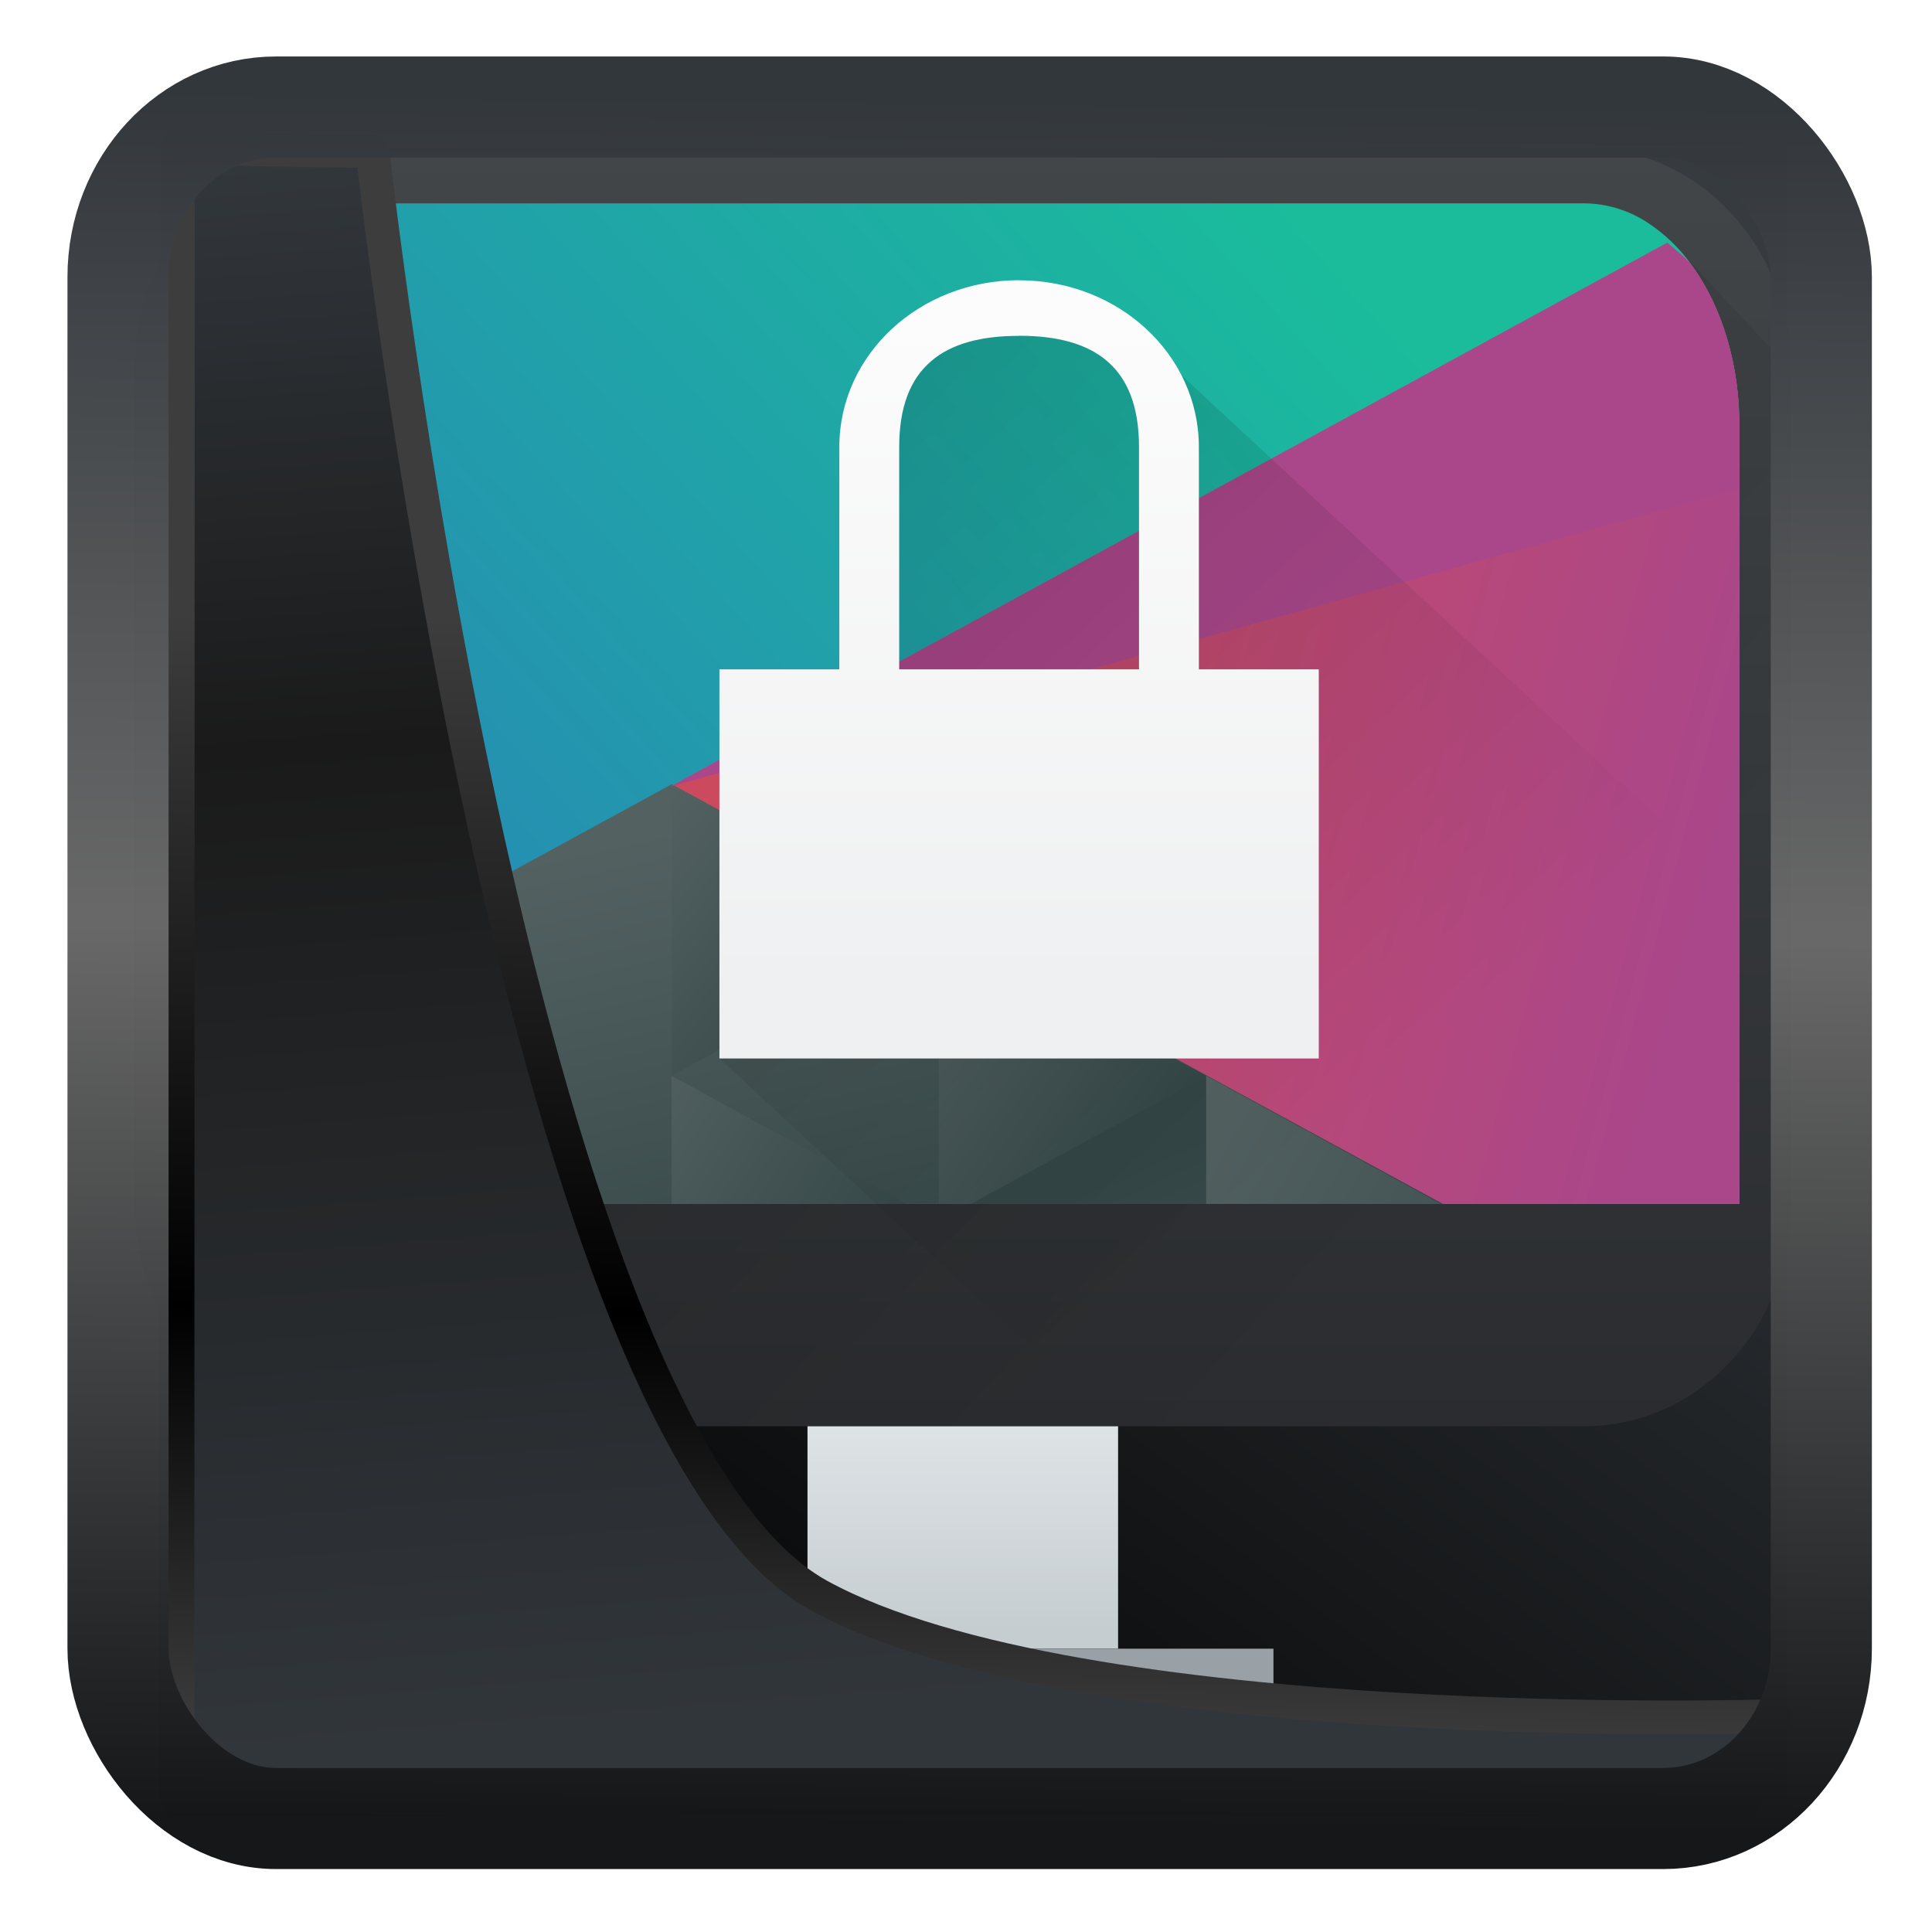 <?xml version="1.0" encoding="UTF-8" standalone="no"?>
<!-- Created with Inkscape (http://www.inkscape.org/) -->

<svg
   width="22"
   height="22"
   version="1.1"
   viewBox="0 0 22 22"
   id="svg22"
   sodipodi:docname="preferences-desktop-user-password.svg"
   inkscape:version="1.1.2 (0a00cf5339, 2022-02-04)"
   xmlns:inkscape="http://www.inkscape.org/namespaces/inkscape"
   xmlns:sodipodi="http://sodipodi.sourceforge.net/DTD/sodipodi-0.dtd"
   xmlns:xlink="http://www.w3.org/1999/xlink"
   xmlns="http://www.w3.org/2000/svg"
   xmlns:svg="http://www.w3.org/2000/svg">
  <sodipodi:namedview
     id="namedview24"
     pagecolor="#ffffff"
     bordercolor="#666666"
     borderopacity="1.0"
     inkscape:showpageshadow="2"
     inkscape:pageopacity="0.0"
     inkscape:pagecheckerboard="0"
     inkscape:deskcolor="#d1d1d1"
     showgrid="false"
     inkscape:zoom="25.62"
     inkscape:cx="3.7470726"
     inkscape:cy="16.315379"
     inkscape:window-width="3440"
     inkscape:window-height="1356"
     inkscape:window-x="0"
     inkscape:window-y="0"
     inkscape:window-maximized="1"
     inkscape:current-layer="g890"
     inkscape:pageshadow="2" />
  <defs
     id="defs12">
    <linearGradient
       inkscape:collect="always"
       id="linearGradient917">
      <stop
         style="stop-color:#000000;stop-opacity:0.996"
         offset="0"
         id="stop913" />
      <stop
         style="stop-color:#353a3f;stop-opacity:0.996"
         offset="1"
         id="stop915" />
    </linearGradient>
    <linearGradient
       id="linearGradient1005-3-3"
       x1="5.253"
       x2="9.382"
       y1="15.383"
       y2="2.942"
       gradientTransform="matrix(1,0,0,1,1.632,-0.617)"
       gradientUnits="userSpaceOnUse">
      <stop
         stop-color="#fa8200"
         offset="0"
         id="stop2" />
      <stop
         stop-color="#ff9600"
         offset=".37"
         id="stop4" />
      <stop
         stop-color="#ffb400"
         offset="1"
         id="stop6" />
    </linearGradient>
    <filter
       id="filter4014"
       x="-0.062"
       y="-0.058"
       width="1.125"
       height="1.115"
       color-interpolation-filters="sRGB">
      <feGaussianBlur
         stdDeviation="1.094"
         id="feGaussianBlur9" />
    </filter>
    <linearGradient
       inkscape:collect="always"
       xlink:href="#linearGradient3487"
       id="linearGradient3403"
       gradientUnits="userSpaceOnUse"
       x1="6.949"
       y1="4.555"
       x2="11.215"
       y2="59.052" />
    <linearGradient
       id="linearGradient3487">
      <stop
         style="stop-color:#32373c;stop-opacity:1"
         offset="0"
         id="stop3481" />
      <stop
         id="stop3483"
         offset="0.368"
         style="stop-color:#1a1a1a;stop-opacity:1" />
      <stop
         style="stop-color:#31363b;stop-opacity:1"
         offset="1"
         id="stop3485" />
    </linearGradient>
    <linearGradient
       inkscape:collect="always"
       xlink:href="#linearGradient20604"
       id="linearGradient20558"
       gradientUnits="userSpaceOnUse"
       x1="25.802"
       y1="20.374"
       x2="25.111"
       y2="58.913" />
    <linearGradient
       id="linearGradient20604">
      <stop
         id="stop20598"
         offset="0"
         style="stop-color:#3d3d3d;stop-opacity:1" />
      <stop
         style="stop-color:#000000;stop-opacity:1"
         offset="0.618"
         id="stop20600" />
      <stop
         id="stop20602"
         offset="1"
         style="stop-color:#3d3d3d;stop-opacity:1" />
    </linearGradient>
    <filter
       inkscape:collect="always"
       style="color-interpolation-filters:sRGB"
       id="filter20720"
       x="-0.017"
       y="-0.016"
       width="1.034"
       height="1.033">
      <feGaussianBlur
         inkscape:collect="always"
         stdDeviation="0.147"
         id="feGaussianBlur20722" />
    </filter>
    <linearGradient
       gradientTransform="translate(0.361,-0.13)"
       xlink:href="#linearGradient4555"
       id="linearGradient4557"
       x1="43.5"
       y1="64.012"
       x2="44.142"
       y2="0.306"
       gradientUnits="userSpaceOnUse" />
    <linearGradient
       id="linearGradient4555">
      <stop
         style="stop-color:#141618;stop-opacity:1"
         offset="0"
         id="stop4551" />
      <stop
         id="stop4559"
         offset="0.518"
         style="stop-color:#686868;stop-opacity:1" />
      <stop
         style="stop-color:#31363b;stop-opacity:1"
         offset="1"
         id="stop4553" />
    </linearGradient>
    <filter
       style="color-interpolation-filters:sRGB"
       id="filter4601"
       x="-0.03"
       width="1.06"
       y="-0.03"
       height="1.06">
      <feGaussianBlur
         stdDeviation="0.015"
         id="feGaussianBlur4603" />
    </filter>
    <linearGradient
       inkscape:collect="always"
       xlink:href="#linearGradient917"
       id="linearGradient919"
       x1="7.401"
       y1="41.743"
       x2="33.063"
       y2="7.107"
       gradientUnits="userSpaceOnUse"
       gradientTransform="matrix(0.44,0,0,0.44,0.424,0.354)" />
    <linearGradient
       xlink:href="#a"
       id="i"
       x1="0"
       y1="25"
       x2="0"
       y2="2"
       gradientUnits="userSpaceOnUse"
       gradientTransform="matrix(0.668,0,0,0.668,-0.435,0.113)" />
    <linearGradient
       id="a">
      <stop
         stop-color="#2a2c2f"
         id="stop3" />
      <stop
         offset="1"
         stop-color="#424649"
         id="stop5" />
    </linearGradient>
    <linearGradient
       xlink:href="#b"
       id="j"
       gradientUnits="userSpaceOnUse"
       gradientTransform="matrix(0.668,0,0,0.668,-257.485,-344.65)"
       x1="393.571"
       y1="519.798"
       x2="410.571"
       y2="536.798" />
    <linearGradient
       id="b">
      <stop
         id="stop9" />
      <stop
         offset="1"
         stop-opacity="0"
         id="stop11" />
    </linearGradient>
    <linearGradient
       xlink:href="#c"
       id="k"
       y1="503.079"
       x1="418.17"
       y2="531.458"
       x2="384.571"
       gradientUnits="userSpaceOnUse"
       gradientTransform="matrix(0.418,0,0,0.368,-160.423,-183.09)" />
    <linearGradient
       id="c">
      <stop
         stop-color="#1abc9c"
         id="stop15" />
      <stop
         offset="1"
         stop-color="#2980b9"
         id="stop17" />
    </linearGradient>
    <linearGradient
       xlink:href="#d"
       id="l"
       y1="521.633"
       x1="404.045"
       y2="528.35"
       x2="430.736"
       gradientUnits="userSpaceOnUse"
       gradientTransform="matrix(0.418,0,0,0.368,-160.423,-183.09)" />
    <linearGradient
       id="d">
      <stop
         stop-color="#cc4a5e"
         id="stop21" />
      <stop
         offset="1"
         stop-color="#aa478a"
         id="stop23" />
    </linearGradient>
    <linearGradient
       xlink:href="#e"
       id="m"
       y1="542.224"
       x1="398.092"
       y2="524.9"
       x2="394.003"
       gradientUnits="userSpaceOnUse"
       gradientTransform="matrix(0.418,0,0,0.368,-160.423,-183.09)" />
    <linearGradient
       id="e">
      <stop
         stop-color="#334545"
         id="stop27" />
      <stop
         offset="1"
         stop-color="#536161"
         id="stop29" />
    </linearGradient>
    <linearGradient
       xlink:href="#e"
       id="n"
       y1="568.798"
       x1="431.571"
       y2="562.798"
       x2="439.571"
       gradientUnits="userSpaceOnUse"
       gradientTransform="matrix(-0.418,0,0,0.368,190.132,-197.795)" />
    <linearGradient
       xlink:href="#e"
       id="o"
       y1="581.87"
       x1="406.537"
       y2="572.678"
       x2="423.32"
       gradientUnits="userSpaceOnUse"
       gradientTransform="matrix(-0.418,0,0,0.368,190.132,-197.795)" />
    <linearGradient
       xlink:href="#e"
       id="p"
       y1="572.334"
       x1="423.054"
       y2="566.766"
       x2="431.225"
       gradientUnits="userSpaceOnUse"
       gradientTransform="matrix(-0.418,0,0,0.368,190.132,-197.795)" />
    <linearGradient
       xlink:href="#e"
       id="q"
       y1="577.102"
       x1="431.313"
       y2="571.445"
       x2="440.632"
       gradientUnits="userSpaceOnUse"
       gradientTransform="matrix(-0.418,0,0,0.368,190.132,-197.795)" />
    <linearGradient
       xlink:href="#e"
       id="r"
       y1="577.362"
       x1="430.567"
       y2="591.328"
       x2="423.75"
       gradientUnits="userSpaceOnUse"
       gradientTransform="matrix(-0.418,0,0,0.368,190.132,-197.795)" />
    <linearGradient
       xlink:href="#f"
       id="s"
       y1="542.798"
       y2="538.798"
       x2="0"
       gradientUnits="userSpaceOnUse"
       gradientTransform="matrix(0.668,0,0,0.668,-257.485,-343.313)" />
    <linearGradient
       id="f">
      <stop
         stop-color="#c6cdd1"
         id="stop38" />
      <stop
         offset="1"
         stop-color="#e0e5e7"
         id="stop40" />
    </linearGradient>
    <linearGradient
       xlink:href="#b"
       id="t"
       gradientUnits="userSpaceOnUse"
       gradientTransform="matrix(0.774,0,0,0.668,-298.969,-345.062)"
       x1="393.571"
       y1="520.798"
       x2="407.571"
       y2="534.798" />
    <linearGradient
       id="u"
       gradientUnits="userSpaceOnUse"
       x2="0"
       y1="533.798"
       y2="521.798"
       gradientTransform="matrix(0.774,0,0,0.668,-298.969,-345.062)">
      <stop
         offset="0"
         stop-color="#eff0f1"
         id="stop51" />
      <stop
         offset="1"
         stop-color="#fcfcfc"
         id="stop53" />
    </linearGradient>
  </defs>
  <rect
     style="display:inline;fill:url(#linearGradient919);fill-opacity:1;fill-rule:evenodd;stroke:none;stroke-width:0.409;stroke-linejoin:round;stroke-miterlimit:7.8"
     id="rect1192"
     width="18.531"
     height="18.807"
     x="1.817"
     y="1.683"
     ry="0"
     inkscape:label="arriere" />
  <g
     id="g890"
     transform="matrix(0.882,0,0,0.947,1.915,0.31)">
    <path
       d="m 2.238,1.45 c -1.481,0 -2.674,1.192 -2.674,2.674 V 14.149 c 0,1.481 1.192,2.674 2.674,2.674 H 18.28 c 1.481,0 2.674,-1.192 2.674,-2.674 V 4.123 c 0,-1.481 -1.192,-2.674 -2.674,-2.674 z m 0,0.668 H 18.28 c 1.111,0 2.005,1.192 2.005,2.674 V 14.149 H 0.233 V 4.792 c 0,-1.481 0.894,-2.674 2.005,-2.674 z"
       id="path61"
       style="fill:url(#i);stroke-width:0.668;paint-order:stroke fill markers"
       inkscape:connector-curvature="0" />
    <path
       d="m 19.617,2.787 0.668,2.005 V 14.149 H 0.233 L 2.907,16.823 H 18.28 c 0.37,0 0.723,-0.074 1.043,-0.209 a 2.666,2.666 0 0 0 0.849,-0.573 c 0.242,-0.241 0.438,-0.528 0.573,-0.849 a 2.679,2.679 0 0 0 0.209,-1.043 V 4.123 Z"
       id="path63"
       style="opacity:0.2;fill:url(#j);fill-rule:evenodd;stroke-width:0.668"
       inkscape:connector-curvature="0" />
    <path
       d="m 2.238,2.118 c -0.278,0 -0.541,0.074 -0.782,0.209 C 1.216,2.462 1.001,2.658 0.819,2.9 0.457,3.383 0.233,4.051 0.233,4.792 V 14.149 H 20.285 V 4.792 c 0,-0.741 -0.224,-1.408 -0.586,-1.892 A 2.083,2.083 0 0 0 19.062,2.327 1.585,1.585 0 0 0 18.28,2.118 Z"
       id="path65"
       style="fill:url(#k);stroke-width:0.668"
       inkscape:connector-curvature="0" />
    <path
       d="m 16.367,14.149 h 3.919 V 4.792 c 0,-0.741 -0.224,-1.408 -0.586,-1.892 -0.098,-0.13 -0.227,-0.209 -0.344,-0.309 L 6.486,9.13 Z"
       id="path67"
       style="fill:url(#l);stroke-width:0.668"
       inkscape:connector-curvature="0" />
    <path
       d="M 6.5,9.103 0.233,12.287 v 1.863 H 16.459 Z"
       id="path69"
       style="fill:url(#m);stroke-width:0.668"
       inkscape:connector-curvature="0" />
    <path
       d="M 9.95,10.856 6.5,9.103 v 3.506 z"
       id="path71"
       style="fill:url(#n);stroke-width:0.668"
       inkscape:connector-curvature="0" />
    <path
       d="m 13.399,12.608 v 1.541 h 3.033 z"
       id="path73"
       style="fill:url(#o);stroke-width:0.668"
       inkscape:connector-curvature="0" />
    <path
       d="m 9.95,10.856 v 3.294 H 10.367 L 13.399,12.609 Z"
       id="path75"
       style="fill:url(#p);stroke-width:0.668"
       inkscape:connector-curvature="0" />
    <path
       d="m 6.5,12.609 v 1.541 h 3.033 z"
       id="path77"
       style="fill:url(#q);stroke-width:0.668"
       inkscape:connector-curvature="0" />
    <path
       d="m 13.399,12.608 -3.033,1.541 H 13.399 Z"
       id="path79"
       style="fill:url(#r);stroke-width:0.668"
       inkscape:connector-curvature="0" />
    <path
       d="M 20.285,5.544 V 4.792 c 0,-0.741 -0.224,-1.408 -0.586,-1.892 -0.098,-0.13 -0.227,-0.209 -0.344,-0.309 L 6.486,9.13 Z"
       id="path81"
       inkscape:connector-curvature="0"
       style="fill:#aa478a;stroke-width:0.668" />
    <path
       d="m 8.254,16.823 h 4.01 v 2.674 H 8.254 Z"
       id="path83"
       style="fill:url(#s);stroke-width:0.668"
       inkscape:connector-curvature="0" />
    <path
       d="m 6.249,19.497 h 8.021 v 0.668 H 6.249 Z"
       id="path85"
       inkscape:connector-curvature="0"
       style="fill:#99a1a7;stroke-width:0.668" />
    <path
       d="M 10.986,3.042 V 3.711 H 10.212 L 9.438,4.379 8.665,5.048 V 7.721 H 7.117 v 4.679 l 1.548,1.337 3.095,2.674 h 8.512 c 0.429,0 0.837,-0.074 1.207,-0.209 a 3.087,2.666 0 0 0 0.983,-0.573 c 0.28,-0.241 0.508,-0.528 0.664,-0.849 a 3.101,2.679 0 0 0 0.241,-1.043 V 13.069 L 22.593,12.4 12.533,3.711 Z"
       id="path87"
       style="opacity:0.2;fill:url(#t);fill-rule:evenodd;stroke-width:0.719"
       inkscape:connector-curvature="0" />
    <path
       d="m 10.986,3.042 c -1.286,0 -2.321,0.894 -2.321,2.005 V 7.721 H 7.117 V 12.4 H 14.855 V 7.721 H 13.307 V 5.048 c 0,-1.111 -1.035,-2.005 -2.321,-2.005 z m 0,0.668 c 0.964,0 1.548,0.365 1.548,1.337 V 7.721 H 9.438 V 5.048 c 0,-0.972 0.583,-1.337 1.548,-1.337 z"
       id="path89"
       style="fill:url(#u);stroke-width:0.719"
       inkscape:connector-curvature="0" />
  </g>
  <path
     style="display:inline;mix-blend-mode:normal;fill:url(#linearGradient3403);fill-opacity:1;stroke:url(#linearGradient20558);stroke-width:1.162;stroke-linecap:butt;stroke-linejoin:round;stroke-miterlimit:4;stroke-dasharray:none;stroke-opacity:1;filter:url(#filter20720)"
     d="M 4.704,3.981 4.691,60.802 H 58.595 l 1.022,-2.866 c 0,0 -23.875,0.766 -32.844,-4.14 C 16.258,48.042 11.401,4.098 11.401,4.098 Z"
     id="path1686"
     sodipodi:nodetypes="ccccscc"
     transform="matrix(0.331,0,0,0.331,0.468,0.365)"
     inkscape:label="folder" />
  <rect
     style="display:inline;fill:none;fill-opacity:1;stroke:url(#linearGradient4557);stroke-width:3.714;stroke-linejoin:round;stroke-miterlimit:7.8;stroke-dasharray:none;stroke-opacity:0.995;filter:url(#filter4601)"
     id="rect4539"
     width="62.567"
     height="62.867"
     x="1.032"
     y="0.596"
     ry="6.245"
     rx="5.803"
     transform="matrix(0.31,0,0,0.31,1.024,1.034)"
     inkscape:label="contour" />
</svg>
